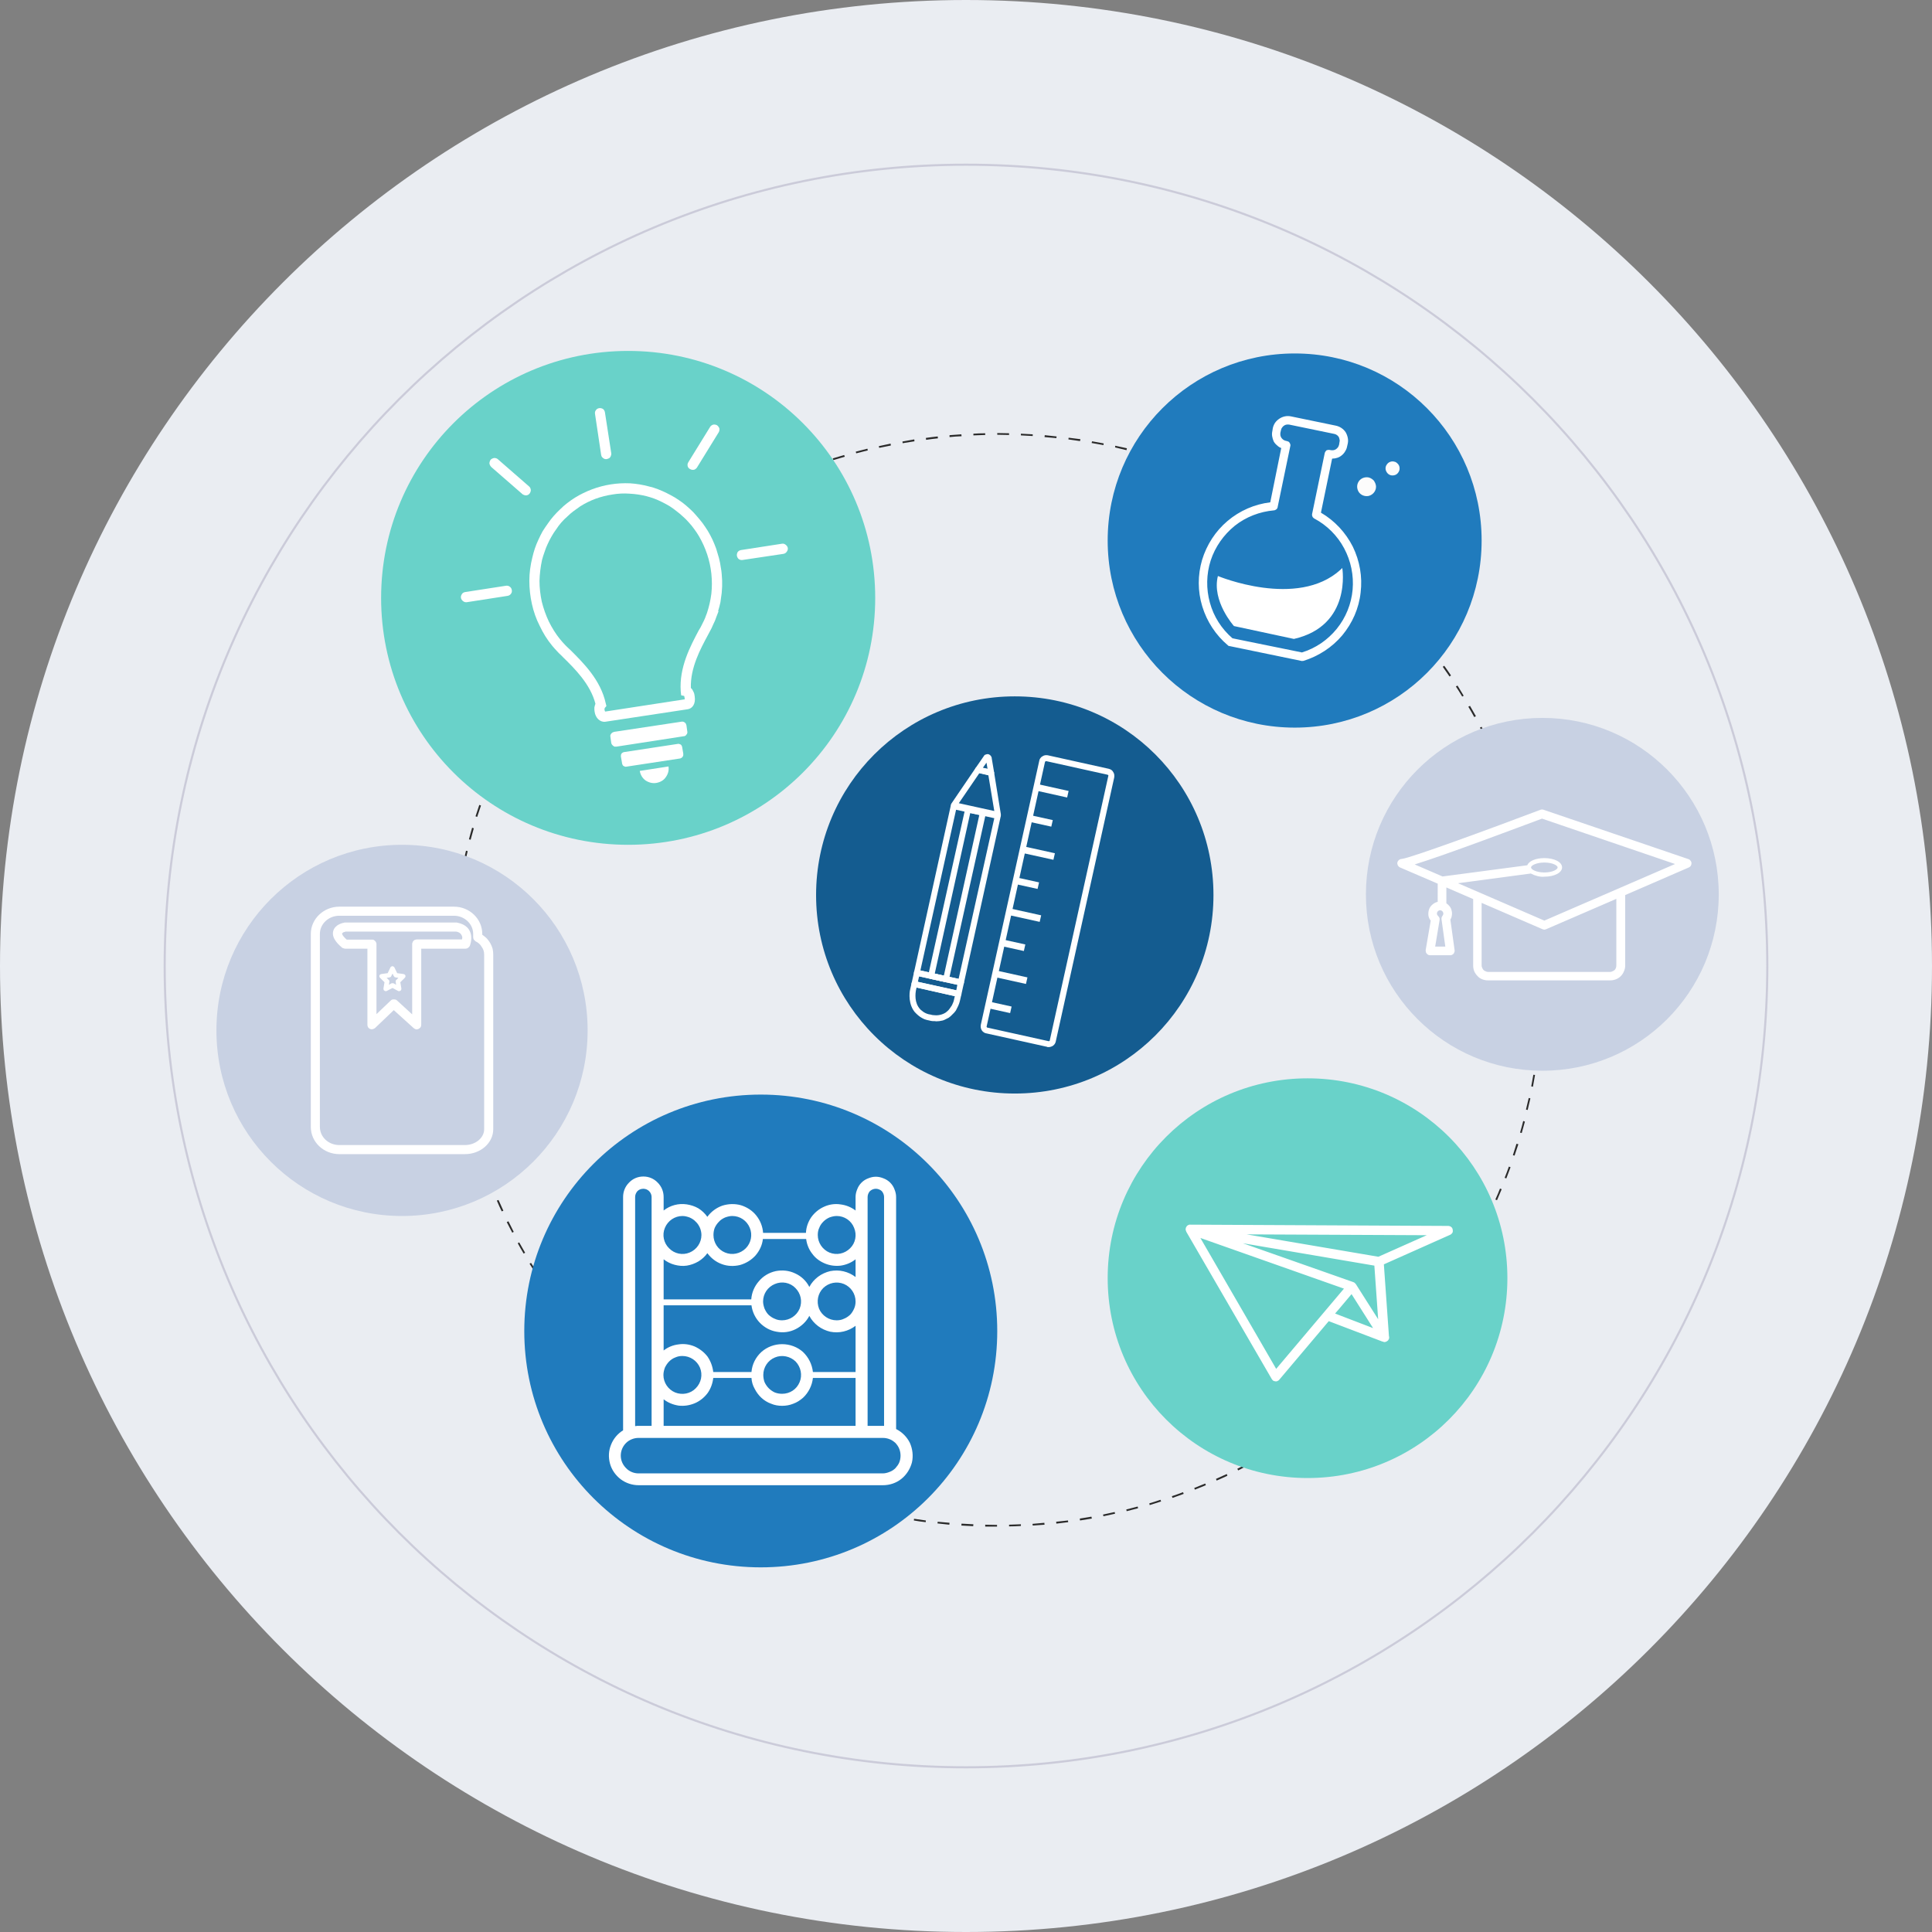 <svg version="1.2" xmlns="http://www.w3.org/2000/svg" width="915" height="915"><rect width="100%" height="100%" fill="#808080" stroke="none"/><style>.s3{fill:#69d2c9}.s4{fill:#207bbd}.s5{fill:#c8d1e3}.s7{fill:#fff}.s8{fill:#fcfcfc}</style><g style="opacity:.9"><path d="M457.5 915C204.5 915 0 710.5 0 457.5S204.5 0 457.5 0 915 204.5 915 457.5 710.5 915 457.5 915z" style="fill:#f5f8fe"/></g><path d="M457.5 837C247.6 837 78 667.4 78 457.5S247.6 78 457.5 78 837 247.6 837 457.5 667.4 837 457.5 837z" style="fill:none;stroke:#cbcbd9"/><path d="M472.2 723h-5.6v-.9q2.7.1 5.5.1h.1zm5.7-.1v-.8l5.6-.2v.8q-2.8.2-5.6.2zm-17-.1q-2.8-.2-5.6-.3l.1-.9q2.8.2 5.6.3zm28.2-.3-.1-.8q2.8-.2 5.6-.5l.1.9-5.6.4zm-39.5-.4-5.6-.6.1-.8q2.8.3 5.6.5zm50.7-.5-.1-.9 5.6-.6.1.8q-2.8.4-5.6.7zm-61.9-.7q-2.8-.3-5.6-.8l.1-.8 5.6.8zm73.1-.8-.1-.9q2.7-.4 5.5-.9l.2.9q-2.8.4-5.6.9zm-84.3-.9q-2.7-.5-5.5-1l.1-.9q2.8.6 5.6 1.1zm95.4-1.1-.2-.8q2.8-.6 5.5-1.2l.2.8q-2.8.6-5.5 1.2zM416.1 717c-1.9-.4-3.7-.9-5.5-1.3l.2-.8q2.7.6 5.5 1.2zm117.5-1.3-.2-.8 5.4-1.4.2.8-5.4 1.4zm-128.5-1.3q-2.7-.8-5.4-1.5l.2-.8q2.7.7 5.4 1.5zm139.4-1.6-.2-.8q2.7-.8 5.3-1.7l.3.8q-2.7.9-5.4 1.7zm-150.2-1.6q-2.7-.8-5.4-1.7l.3-.8q2.6.9 5.3 1.7zm161-1.8-.3-.8q2.7-.9 5.3-1.9l.3.8c-1.7.6-3.5 1.3-5.3 1.9zm-171.7-1.8q-2.7-1-5.3-2l.3-.8q2.6 1 5.3 2zm182.3-2.1-.3-.8q2.6-1 5.2-2.1l.3.8q-2.6 1.1-5.2 2.1zm-192.9-2q-2.6-1.1-5.2-2.3l.4-.7 5.2 2.2zm203.2-2.3-.3-.8q2.5-1.1 5.1-2.3l.3.8q-2.5 1.2-5.1 2.3zm-213.6-2.3q-2.6-1.2-5.1-2.4l.4-.8q2.5 1.3 5.1 2.5zm223.8-2.5-.4-.8q2.5-1.2 5-2.5l.4.7-5 2.6zm-234-2.6-5-2.6.4-.8q2.5 1.4 5 2.7zm243.9-2.7-.4-.7q2.5-1.4 4.9-2.8l.4.8q-2.4 1.4-4.9 2.7zm-253.8-2.8q-2.5-1.4-4.9-2.8l.5-.8q2.4 1.5 4.8 2.9zm263.6-2.8-.4-.8q2.4-1.4 4.7-2.9l.5.7-4.8 3zm-273.2-3.1c-1.6-1-3.2-2-4.8-3.1l.5-.7q2.4 1.6 4.7 3.1zm282.8-3-.5-.7q2.4-1.6 4.6-3.2l.5.7-4.6 3.2zm-292.2-3.3q-2.3-1.6-4.6-3.3l.5-.7q2.3 1.7 4.6 3.3zm301.4-3.2-.5-.7q2.2-1.6 4.5-3.3l.5.6q-2.2 1.8-4.5 3.4zm-310.5-3.5L310 666l.5-.7q2.2 1.8 4.4 3.5zm319.5-3.4-.6-.7q2.2-1.8 4.4-3.5l.5.6q-2.1 1.8-4.3 3.6zm-328.3-3.7q-2.1-1.8-4.3-3.7l.6-.6q2.1 1.8 4.3 3.6zm336.8-3.5-.5-.7q2.1-1.8 4.2-3.7l.5.6q-2 1.9-4.2 3.8zm-345.3-3.9Q295 653 293 651l.6-.6q2 2 4.1 3.9zm353.6-3.8-.6-.6q2.1-1.9 4.1-3.9l.6.6q-2 2-4.1 3.9zm-361.8-4q-2-2-3.9-4.1l.6-.6c1.3 1.4 2.6 2.7 3.9 4.1zm369.8-3.9-.6-.6q1.9-2.1 3.9-4.1l.6.5q-1.9 2.1-3.9 4.2zm-377.6-4.3-3.8-4.2.7-.5q1.8 2 3.7 4.1zm385.3-4-.7-.6q1.9-2.1 3.7-4.3l.7.6q-1.8 2.1-3.7 4.3zm-392.7-4.4-3.6-4.4.7-.5q1.7 2.2 3.5 4.3zm400-4.2-.7-.5q1.8-2.2 3.5-4.5l.7.5q-1.8 2.3-3.5 4.5zm-407-4.6q-1.8-2.2-3.4-4.5l.7-.5q1.6 2.3 3.3 4.5zm414-4.4-.7-.5q1.6-2.3 3.3-4.6l.7.5q-1.7 2.3-3.3 4.6zm-420.6-4.7q-1.7-2.3-3.2-4.6l.7-.5q1.5 2.3 3.2 4.6zm427-4.5-.7-.5q1.6-2.3 3.1-4.7l.7.5q-1.5 2.3-3.1 4.7zm-433.3-4.8-3-4.8.7-.4q1.5 2.4 3 4.7zm439.4-4.7-.7-.4q1.5-2.4 2.9-4.9l.7.4q-1.4 2.5-2.9 4.9zM248 593.7q-1.5-2.5-2.8-4.9l.7-.4q1.4 2.4 2.8 4.9zm450.9-4.9-.7-.4q1.4-2.5 2.7-5l.7.4q-1.3 2.5-2.7 5zm-456.3-5-2.6-5 .8-.4q1.2 2.5 2.5 5zm461.6-5-.7-.4q1.2-2.5 2.4-5.1l.8.4q-1.2 2.5-2.5 5.1zm-466.6-5.1q-1.2-2.5-2.3-5.1l.8-.3q1.1 2.5 2.3 5.1zm471.4-5.3-.8-.3q1.2-2.6 2.2-5.2l.8.3-2.2 5.2zm-475.9-5q-1.1-2.6-2.1-5.2l.7-.4q1.1 2.6 2.1 5.2zm480.3-5.3-.8-.3q1.1-2.7 2-5.3l.8.3q-1 2.6-2 5.3zM229 552.9q-.9-2.6-1.8-5.3l.8-.3 1.8 5.4zm488.3-5.6-.8-.2q.9-2.7 1.7-5.4l.9.2q-.9 2.8-1.8 5.4zm-491.9-5.1q-.9-2.7-1.6-5.4l.8-.3 1.6 5.4zm495.3-5.6-.8-.2q.8-2.7 1.5-5.5l.8.3q-.7 2.7-1.5 5.4zm-498.5-5.2q-.7-2.8-1.4-5.5l.9-.2q.6 2.7 1.4 5.5zm501.3-5.7-.8-.2q.7-2.8 1.3-5.5l.8.2q-.6 2.7-1.3 5.5zm-504-5.3q-.6-2.8-1.2-5.5l.9-.2q.5 2.8 1.1 5.5zm506.5-5.7-.8-.2q.5-2.8 1-5.5l.8.1-1 5.6zm-508.7-5.4q-.5-2.8-.9-5.5l.8-.2 1 5.6zm510.6-5.8-.9-.1q.5-2.8.8-5.6l.9.1c-.3 1.8-.5 3.7-.8 5.6zm-512.4-5.4-.6-5.6.8-.1q.3 2.8.7 5.6zm513.8-5.8-.9-.1.6-5.6.8.1q-.2 2.8-.5 5.6zm-515-5.4q-.3-2.8-.5-5.6l.9-.1.4 5.6zm516-5.8-.9-.1q.2-2.8.3-5.6h.9q-.1 2.8-.3 5.7zm-516.7-5.4q-.2-2.9-.2-5.7h.8l.2 5.6zm517.2-5.8-.8-.1v-6.1h.9v.5q0 2.8-.1 5.7zm-516.6-5.4h-.8v-5.7h.9q-.1 2.7-.1 5.4zm515.8-6.3-.2-5.6.8-.1q.1 2.9.2 5.7zm-515.5-4.9-.9-.1q.2-2.8.3-5.6h.9q-.2 2.8-.3 5.7zm515-6.4-.4-5.6.8-.1q.3 2.8.5 5.7zM215.1 442l-.8-.1q.2-2.8.5-5.6l.9.1-.6 5.6zm513.4-6.3q-.3-2.8-.7-5.6l.8-.1q.4 2.8.7 5.6zm-512.1-4.9-.9-.1.8-5.6.9.1-.8 5.6zm510.6-6.3q-.4-2.8-.9-5.5l.9-.2q.4 2.8.9 5.6zm-509-4.9-.8-.1 1-5.6.8.2q-.5 2.8-1 5.5zm507-6.2q-.5-2.7-1.1-5.5l.8-.2q.6 2.8 1.1 5.5zm-504.8-4.8-.8-.2q.6-2.7 1.3-5.5l.8.2q-.7 2.8-1.3 5.5zm502.4-6.1q-.7-2.8-1.4-5.5l.8-.2c.5 1.8 1 3.6 1.4 5.5zm-499.7-4.8-.8-.2q.7-2.8 1.5-5.5l.8.3q-.8 2.7-1.5 5.4zm496.8-6.1-1.6-5.4.8-.2q.8 2.6 1.6 5.4zM226 386.9l-.8-.3 1.8-5.4.8.3-1.8 5.4zm490.3-6.1q-.9-2.6-1.9-5.3l.8-.3q1 2.7 1.9 5.4zm-486.6-4.7-.8-.3q.9-2.6 2-5.3l.8.3q-1.1 2.6-2 5.3zm482.8-5.9q-1.1-2.6-2.1-5.2l.7-.3q1.1 2.6 2.1 5.2zm-478.7-4.6-.7-.4q1-2.6 2.2-5.2l.8.4q-1.2 2.6-2.3 5.2zm474.4-5.8q-1.1-2.5-2.3-5.1l.8-.3q1.2 2.5 2.3 5.1zm-469.8-4.6-.8-.4 2.4-5.1.8.4q-1.2 2.5-2.4 5.1zm465-5.6q-1.2-2.5-2.5-5l.8-.4q1.3 2.5 2.5 5.1zM243.3 345l-.7-.4 2.6-5 .8.4q-1.4 2.5-2.7 5zm454.9-5.4q-1.3-2.4-2.8-4.9l.8-.4q1.4 2.5 2.8 4.9zm-449.5-4.5-.8-.4q1.5-2.5 2.9-4.9l.8.5q-1.5 2.4-2.9 4.8zm443.8-5.2q-1.4-2.4-3-4.8l.8-.4q1.5 2.4 2.9 4.8zm-437.9-4.5-.8-.4q1.6-2.4 3.1-4.8l.7.5q-1.5 2.4-3 4.7zm431.9-5-3.2-4.6.7-.5c1.1 1.5 2.2 3.1 3.2 4.6zm-425.7-4.3-.7-.5q1.6-2.3 3.3-4.6l.7.5q-1.7 2.3-3.3 4.6zm419.2-4.9q-1.6-2.2-3.3-4.5l.6-.5q1.8 2.3 3.4 4.5zM267.5 307l-.7-.5q1.7-2.2 3.5-4.5l.6.6-3.4 4.4zm405.7-4.7q-1.8-2.2-3.6-4.3l.6-.6q1.9 2.2 3.6 4.4zm-398.6-4.1-.7-.6q1.9-2.1 3.7-4.2l.6.5q-1.8 2.1-3.6 4.3zm391.4-4.5-3.8-4.2.7-.6q1.8 2.1 3.7 4.2zm-384-3.9-.6-.6q1.9-2.1 3.9-4.1l.6.6q-2 2-3.9 4.1zm376.4-4.4q-1.9-2-3.9-4l.6-.6q2 2 3.9 4.1zm-368.6-3.8-.6-.6q2-2 4.1-4l.5.6-4 4zm360.7-4.2q-2.1-1.9-4.1-3.8l.5-.7q2.1 2 4.1 3.9zM298 273.8l-.5-.7q2-1.9 4.2-3.7l.5.6-4.2 3.8zm344.3-4q-2.2-1.8-4.3-3.7l.5-.6q2.2 1.8 4.3 3.7zm-335.8-3.5-.5-.6q2.1-1.8 4.4-3.6l.5.6-4.4 3.6zm327.2-3.8-4.4-3.4.5-.7q2.2 1.7 4.4 3.5zm-318.4-3.3-.5-.7q2.3-1.7 4.5-3.4l.5.7q-2.2 1.7-4.5 3.4zm309.5-3.6q-2.3-1.6-4.6-3.3l.5-.7q2.3 1.7 4.6 3.3zm-300.4-3-.5-.7q2.3-1.7 4.6-3.2l.5.7q-2.3 1.5-4.6 3.2zm291.2-3.4q-2.4-1.6-4.8-3.1l.5-.7q2.4 1.5 4.7 3.1zm-281.8-2.9-.5-.7 4.8-3 .4.7q-2.3 1.5-4.7 3zm272.3-3.2q-2.4-1.4-4.8-2.9l.4-.7q2.5 1.4 4.9 2.9zm-262.8-2.7-.4-.7q2.4-1.4 4.9-2.8l.4.8c-1.6.9-3.3 1.8-4.9 2.7zm253-2.9q-2.5-1.4-5-2.7l.4-.8q2.5 1.3 5 2.7zm-243.1-2.4-.4-.8q2.5-1.3 5-2.5l.4.7q-2.6 1.3-5 2.6zm233.1-2.8q-2.5-1.2-5.1-2.4l.4-.8 5.1 2.4zm-223.1-2.2-.4-.7q2.6-1.2 5.1-2.4l.4.8q-2.6 1.1-5.1 2.3zm212.9-2.5q-2.6-1.2-5.2-2.2l.3-.8 5.2 2.2zm-202.6-2-.3-.8q2.5-1 5.2-2.1l.3.8q-2.6 1-5.2 2.1zm192.2-2.3q-2.6-1-5.3-2l.3-.8q2.7 1 5.3 2zm-181.8-1.8-.2-.8q2.6-.9 5.3-1.8l.2.8q-2.6.9-5.3 1.8zm171.2-2.1q-2.7-.9-5.4-1.7l.2-.8q2.7.8 5.4 1.7zm-160.4-1.5-.3-.8 5.4-1.6.3.8q-2.8.8-5.4 1.6zm149.7-1.8q-2.7-.8-5.4-1.5l.2-.8q2.7.7 5.4 1.5zm-138.9-1.4-.2-.8q2.7-.7 5.5-1.4l.2.8q-2.8.7-5.5 1.4zm128-1.5q-2.7-.7-5.4-1.3l.1-.8q2.8.6 5.5 1.2zm-117.1-1.1-.2-.8 5.6-1.2.1.9q-2.7.5-5.5 1.1zm106.2-1.3-5.6-1 .2-.8q2.8.5 5.5 1zm-95.1-.9-.1-.8 5.6-1 .1.9q-2.8.4-5.6.9zm84-1q-2.8-.4-5.5-.8l.1-.8q2.8.3 5.6.7zm-72.9-.6-.1-.9q2.7-.4 5.6-.7l.1.9q-2.9.3-5.6.7zm61.7-.8q-2.8-.3-5.6-.5l.1-.9 5.6.6zm-50.6-.5v-.9l5.6-.4.1.9q-2.9.1-5.7.4zm39.4-.5q-2.8-.2-5.6-.3v-.8q2.8.1 5.6.3zm-28.1-.3v-.8q2.8-.2 5.6-.2v.8l-5.6.2zm16.9-.2q-2.6-.1-5.3-.1h-.3v-.8h.3q2.7 0 5.3.1z" style="fill:#2b2b2b"/><path class="s3" d="M297.5 400.1c-64.7 0-117-52.3-117-116.9 0-64.7 52.3-117 117-117s117 52.3 117 117c0 64.6-52.3 116.9-117 116.9zM619.3 700c-52.4 0-94.7-42.3-94.7-94.7 0-52.3 42.3-94.6 94.7-94.6 52.3 0 94.6 42.3 94.6 94.6 0 52.4-42.3 94.7-94.6 94.7z"/><path class="s4" d="M360.3 742.3c-61.9 0-112-50-112-111.9 0-61.9 50.1-112 112-112s112 50.1 112 112-50.1 111.9-112 111.9zM613.2 344.6c-49 0-88.6-39.6-88.6-88.6 0-49 39.6-88.6 88.6-88.6 49 0 88.5 39.6 88.5 88.6 0 49-39.5 88.6-88.5 88.6z"/><path class="s5" d="M190.4 575.9c-48.6 0-87.9-39.3-87.9-87.9 0-48.6 39.3-87.9 87.9-87.9 48.6 0 87.9 39.3 87.9 87.9 0 48.6-39.3 87.9-87.9 87.9zM730.5 507.1c-46.2 0-83.6-37.3-83.6-83.5s37.4-83.6 83.6-83.6c46.2 0 83.5 37.4 83.5 83.6 0 46.2-37.3 83.5-83.5 83.5z"/><path d="M480.6 517.9c-52 0-94.1-42-94.1-94 0-52.1 42.1-94.1 94.1-94.1 52.1 0 94.1 42 94.1 94.1 0 52-42 94-94.1 94z" style="fill:#145c90"/><path class="s7" d="M325.5 346.4q.1.4 0 .8t-.4.7q-.2.4-.6.6-.4.2-.8.2l-31.7 4.9h-.9q-.4-.1-.7-.4-.3-.2-.6-.6-.2-.3-.3-.7l-.4-2.9q-.1-.5 0-.9.2-.4.4-.7.3-.3.6-.5.4-.2.8-.3l31.8-4.8q.4-.1.8 0t.7.3q.4.3.6.6.2.4.3.8zM323.6 356.9v.8q-.1.4-.3.7-.2.3-.5.5t-.6.3l-25.6 3.9q-.4.1-.8-.1-.3-.1-.6-.3-.3-.3-.4-.6-.2-.4-.2-.7l-.5-2.9q-.1-.4 0-.8 0-.4.2-.7.2-.3.5-.5t.7-.3l25.6-3.9q.4-.1.7.1.4.1.7.3.3.3.4.6.2.4.2.7zM316.6 363c.3 1.8-.2 3.6-1.3 5.1-1 1.5-2.7 2.4-4.5 2.7-1.8.3-3.6-.2-5.1-1.2-1.5-1.1-2.4-2.7-2.7-4.5"/><path fill-rule="evenodd" class="s7" d="m325.7 335.9-38.9 5.9c-2.5.4-4.8-1.7-5.2-4.8q-.1-.5-.1-.9v-1q.1-.4.2-.9.1-.4.3-.9c-2.4-9.3-9.8-16.6-15.2-21.9l-1.4-1.4q-.7-.6-1.4-1.4-.6-.7-1.3-1.4l-1.2-1.4c-2.4-2.9-4.3-6-5.9-9.4-1.7-3.3-2.9-6.8-3.7-10.4-.8-3.6-1.2-7.3-1.2-11 0-3.6.5-7.3 1.4-10.9q.5-2.2 1.2-4.3.7-2.1 1.7-4.2.9-2 2-4 1.2-1.9 2.5-3.7 1.2-1.8 2.7-3.5 1.5-1.7 3.1-3.2 1.6-1.6 3.3-2.9 1.8-1.4 3.7-2.6 3.9-2.4 8.2-4 4.3-1.6 8.8-2.3 4.5-.7 9.1-.5 4.6.3 9 1.5 2.2.5 4.2 1.3 2.1.8 4.1 1.8 2 1 3.9 2.1 1.9 1.2 3.7 2.5 1.8 1.4 3.4 2.9 1.7 1.5 3.1 3.2 1.5 1.7 2.9 3.5 1.3 1.8 2.5 3.7 1.2 2 2.2 4.1 1 2.2 1.8 4.4.7 2.2 1.3 4.4.6 2.3.9 4.6.3 1.5.4 3l.2 3v2.9l-.2 3q-.1 1.1-.3 2.2-.1 1.1-.3 2.2-.2 1-.5 2.1t-.6 2.1l.2.1-1 2.6q-.3.9-.7 1.9-.4.9-.8 1.7l-.8 1.8q-.4.8-.9 1.7-.4.8-.9 1.7c-3.5 6.5-8.3 15.4-8 24.9q.4.4.7.8.3.5.5 1 .3.5.4 1 .1.6.2 1.1c.6 3.8-1.2 5.9-3.3 6.2zm-39.1 1.1 37.7-5.8v-.4l-.1-.1v-.5q0-.1-.1-.2v-.2q-.1-.1-.1-.2l-1.4-.3-.2-1.9c-.8-11.4 4.6-21.4 8.5-28.8q.5-.8.9-1.5l.8-1.6.8-1.6q.3-.8.7-1.6v-.1q.3-.9.7-1.8 1.5-4.5 2.1-9.2.5-4.7 0-9.5-.5-4.7-2-9.2-1.5-4.5-3.9-8.6-1-1.7-2.2-3.3-1.2-1.7-2.6-3.2-1.3-1.5-2.8-2.8-1.5-1.4-3.1-2.6-1.5-1.2-3.2-2.3-1.7-1-3.5-1.9-1.8-.9-3.6-1.6-1.9-.7-3.8-1.2-4-1-8.1-1.2-4-.3-8.1.4-4 .6-7.9 2-3.8 1.4-7.3 3.6-1.6 1.1-3.2 2.3-1.6 1.2-3 2.6-1.5 1.3-2.8 2.8-1.3 1.5-2.4 3.2-1.2 1.6-2.2 3.4-1 1.7-1.8 3.5-.9 1.9-1.5 3.8-.7 1.9-1.2 3.8c-.7 3.3-1.1 6.6-1.2 9.9 0 3.3.4 6.6 1.1 9.9.8 3.2 1.9 6.3 3.3 9.3 1.5 3 3.2 5.8 5.3 8.4l.1.1q.6.7 1.1 1.3.6.7 1.2 1.3l1.3 1.3q.6.6 1.3 1.2c6 6 14.3 14.1 16.7 25.3l.3 1.2-.8.9v.2q-.1.1-.1.3v.4q.1.1.1.2v.2q.1.1.1.2t.1.2z"/><path class="s7" d="M287.5 217.4q-.5.1-1 0-.4-.1-.8-.4-.4-.3-.7-.7-.2-.4-.3-.9l-2.9-19.4c-.1-.6 0-1.2.4-1.7.4-.6.9-.9 1.6-1 .6-.1 1.3.1 1.8.4.5.4.8 1 .9 1.6l3 19.4q.1.4-.1.9-.1.5-.4.9-.2.4-.7.6-.4.2-.8.3zM371.1 262.3l-19.4 2.9c-.6.1-1.2 0-1.8-.4-.5-.4-.8-1-.9-1.6-.1-.6.1-1.3.4-1.8.4-.5 1-.8 1.6-.9l19.4-3c.6-.1 1.2.1 1.7.5s.9.9 1 1.5c.1.7-.1 1.3-.5 1.8-.3.5-.9.9-1.5 1zM240.4 282.2l-19.3 3c-.7.1-1.3-.1-1.8-.5s-.9-.9-1-1.6c-.1-.6.1-1.2.5-1.8.3-.5.9-.8 1.5-.9l19.4-3c.6-.1 1.3.1 1.8.5s.8.9.9 1.6c.1.6 0 1.2-.4 1.7-.4.6-1 .9-1.6 1zM328.4 222.5q-.7.1-1.3-.2-.7-.3-1.1-.8-.4-.6-.4-1.3 0-.7.4-1.3l10.3-16.7c.3-.5.8-.9 1.5-1.1.6-.1 1.2 0 1.8.3.5.4.9.9 1.1 1.5.1.6 0 1.3-.3 1.8l-10.3 16.7q-.1.2-.3.4-.2.2-.4.3-.2.2-.5.3-.2.1-.5.1zM249.4 234.6h-.5q-.3 0-.5-.1-.3-.1-.5-.2-.3-.1-.5-.3l-14.7-12.8c-.5-.5-.8-1.1-.9-1.7 0-.6.2-1.3.6-1.8.4-.4 1-.7 1.7-.8.6 0 1.3.2 1.7.6l14.8 12.9q.5.4.7 1.1.2.7 0 1.3-.2.7-.7 1.2-.5.5-1.2.6z"/><path fill-rule="evenodd" class="s7" d="M616.7 313.1h-.1l-.1-.1h-.2l-33.9-7h-.2q-.1-.1-.3-.1-.1-.1-.2-.1l-.2-.2c-5.7-4.8-9.9-11.2-12.1-18.4-2.2-7.2-2.2-14.8-.1-22 2.2-7.2 6.3-13.6 12.1-18.5 5.7-4.8 12.7-7.9 20.2-8.8l5.2-25.7q-1.1-.4-2-1.3-1-.8-1.6-1.9-.5-1.2-.7-2.4-.2-1.2.1-2.5l.2-1.3q.3-1.4 1.1-2.6.8-1.1 2-1.9 1.2-.8 2.6-1.1 1.4-.3 2.9 0l21.3 4.4q1.4.3 2.6 1.1 1.2.8 2 2 .7 1.2 1 2.6.3 1.4 0 2.8l-.3 1.3q-.2 1.2-.9 2.3-.6 1.1-1.6 1.9-.9.8-2.1 1.2-1.2.4-2.4.4h-.1l-5.3 25.6c6.5 3.8 11.7 9.4 15.1 16.1 3.3 6.8 4.6 14.3 3.7 21.7-.8 7.5-3.9 14.5-8.7 20.3-4.8 5.7-11.3 9.9-18.4 12.1h-.5q0 .1-.1.1zm-33-10.8 32.9 6.7c6.5-2 12.2-5.9 16.5-11.2 4.3-5.3 6.9-11.8 7.5-18.5.6-6.8-.8-13.6-4-19.6-3.2-6-8.1-10.9-14.1-14.1q-.3-.1-.5-.4-.3-.2-.4-.5l-.2-.6v-.6l6-28.9q.1-.4.3-.7.2-.3.5-.6.4-.2.8-.2.3-.1.7 0l.6.1q.6.1 1.3 0 .6-.1 1.2-.5.5-.4.9-.9.3-.5.5-1.2l.2-1.3q.2-.6 0-1.2-.1-.7-.4-1.2-.4-.6-.9-.9-.6-.4-1.2-.5l-21.3-4.4q-.7-.1-1.3 0-.7.1-1.2.5-.5.3-.9.9-.4.5-.5 1.1l-.3 1.3q-.1.7 0 1.3.1.6.5 1.2.4.5.9.9.5.3 1.2.5l.5.1q.4.1.8.3.3.2.5.6.2.3.3.7.1.4 0 .7l-6 28.9q0 .3-.2.6-.1.3-.4.5-.2.2-.5.3-.3.2-.6.2c-6.8.6-13.3 3.1-18.6 7.3-5.3 4.3-9.3 10-11.4 16.4-2.1 6.5-2.2 13.5-.4 20 1.8 6.6 5.5 12.4 10.7 16.9z"/><path class="s8" d="M651.6 231.4c-.4 1.8-1.8 3.1-3.5 3.5-1.8.3-3.6-.4-4.6-1.9-1-1.6-1-3.5 0-5s2.8-2.2 4.6-1.9q.9.2 1.6.7.8.5 1.2 1.2.5.8.7 1.7.2.8 0 1.7zM662.8 222.5c-.3 1.3-1.3 2.4-2.6 2.6-1.4.3-2.7-.3-3.4-1.4-.8-1.2-.8-2.6 0-3.7.7-1.1 2.1-1.7 3.4-1.4q.7.1 1.2.5t.9.9q.4.6.5 1.2.1.7 0 1.3z"/><path class="s7" d="M576.8 272.8s37.6 15.7 58.1-3l.8-.8s4.7 27.3-22.9 33.6l-28.4-6.1s-10.6-11.8-7.6-23.7z"/><path fill-rule="evenodd" class="s7" d="M496.7 495.9H496.1q-.1 0-.1-.1l-28.9-6.4q-.7-.1-1.2-.5-.6-.4-.9-.9-.4-.6-.5-1.3-.1-.6 0-1.3l27.7-125.1q.1-.7.5-1.2.4-.6 1-.9.6-.4 1.2-.5.7-.1 1.3 0l28.9 6.4q.7.2 1.2.5.6.4.9 1 .4.6.5 1.2.1.7 0 1.4L500 493.3q-.1.5-.4 1-.3.5-.8.9-.4.3-1 .5-.5.2-1.1.2zm-1.2-135.4h-.2q-.1 0-.2.1 0 .1-.1.1 0 .1-.1.2L467.3 486l-.1.1q0 .1.1.1v.2l.1.1q0 .1.1.1l.1.1h.1l28.9 6.4H496.9q0-.1.1-.1l.1-.1.1-.1v-.2l27.7-125.1q.1-.1 0-.2v-.2q-.1-.1-.2-.1-.1-.1-.2-.1l-28.9-6.4h-.1z"/><path class="s7" d="m490.1 374.3.6-3.1 15.4 3.4-.7 3.1zM487 389.1l.7-3.1 10.9 2.4-.7 3.1zM483.5 403.8l.7-3.1 15.4 3.4-.7 3.1zM480.5 418.6l.7-3.1 10.9 2.4-.7 3.1zM477 433.2l.7-3.1 15.4 3.4-.7 3.1zM474 448l.7-3.1 10.9 2.4-.7 3.1zM470.5 462.6l.7-3.1 15.4 3.4-.7 3.1zM467.5 477.4l.7-3.1 10.9 2.4-.7 3.1z"/><path fill-rule="evenodd" class="s7" d="M472.6 387.3H472.3l-20.8-4.6q-.1 0-.3-.1-.2-.1-.3-.3l-.2-.2-.2-.4v-.1q-.1-.1-.1-.3v-.3q.1-.1.1-.3.1-.1.2-.3l11.3-16.6.3-.3q.1-.1.3-.2.2-.1.4-.1t.4.1l6.3 1.3.4.2q.1.1.3.2l.2.4.2.4 3.2 19.8v.6q-.1.2-.1.3-.1.1-.2.3h-.1l-.2.2q-.1.1-.3.2-.1 0-.2.1h-.3zm-18.5-6.9 16.8 3.7-2.8-16.9-4.3-1z"/><path fill-rule="evenodd" class="s7" d="M469.4 367.4h-.1v-.1h-.2l-6.2-1.4q-.4 0-.6-.3-.3-.2-.4-.5-.1-.3-.1-.7 0-.3.2-.6l3.8-5.5c.2-.4.5-.8.9-.9.5-.2.9-.3 1.4-.2.4.1.8.4 1.1.7.3.4.5.8.5 1.3l1.1 6.5q.1.3 0 .6t-.3.6q-.2.2-.5.3-.3.2-.6.2zm-3.9-3.8 2.2.5-.5-2.9zM455.1 466.7H454.8l-20.9-4.6q-.2-.1-.5-.3-.2-.1-.4-.4-.1-.2-.2-.5 0-.2.1-.5l17.4-78.9q.1-.2.2-.5l.4-.4q.3-.1.5-.2.3 0 .6.1l20.9 4.6q.2 0 .5.2l.4.4q.1.2.2.5 0 .3-.1.6l-17.4 78.8q-.1.2-.2.5-.1.2-.3.3-.2.2-.4.2-.2.1-.5.1zm-19.2-7.1 18.1 4 16.9-76.1-18.1-4zM443.4 483.7q-.4 0-.8-.1h-.9q-.4-.1-.8-.1l-.8-.2q-1.2-.2-2.3-.6-1.1-.5-2-1.1-1-.7-1.8-1.5-.9-.8-1.5-1.8c-2.7-4.4-1.5-9.7-1.4-9.9l.6-2.6q0-.3.2-.6.2-.2.4-.3.2-.2.5-.2.3-.1.6 0l20.8 4.6q.3.1.5.2.3.2.4.4.2.3.2.5.1.3 0 .6l-.7 3.1q-.3 1.2-.8 2.3-.5 1.1-1.1 2.2-.7 1-1.6 1.8-.8.9-1.8 1.6-.7.4-1.4.7-.7.4-1.4.6-.8.2-1.6.3-.7.1-1.5.1zm-9.3-16-.3 1.3c0 .1-1 4.5 1.1 7.8q.5.8 1.1 1.4.7.6 1.4 1.1.8.5 1.6.8.8.3 1.7.4.9.3 1.8.3.9.1 1.8 0t1.8-.4q.9-.3 1.7-.8.7-.5 1.4-1.2.6-.7 1.1-1.5.6-.7.9-1.6.4-.8.6-1.7v-.1l.4-1.7z"/><path fill-rule="evenodd" class="s7" d="M448.1 465.2h-.1l-.1-.1h-.1l-7.1-1.5q-.3-.1-.5-.3-.2-.1-.4-.4-.1-.2-.2-.5v-.5l17.5-78.8q0-.3.2-.5l.4-.4q.2-.1.5-.2h.6l7 1.6q.3.1.5.2l.4.4q.1.2.2.5v.6L449.4 464q0 .3-.1.5l-.3.3q-.2.2-.5.3-.2.1-.4.1zm-5.4-4.1 4.3 1 16.8-76.1-4.3-.9z"/><path fill-rule="evenodd" class="s7" d="M453.9 472.1H453.6l-20.9-4.7q-.2 0-.5-.2-.2-.1-.3-.4-.2-.2-.2-.5-.1-.3 0-.5l1.2-5.4q0-.3.2-.5.1-.3.4-.4.2-.2.5-.2.3-.1.5 0l20.9 4.6q.3.1.5.2.3.2.4.4.2.3.2.6.1.2 0 .5l-1.2 5.4q0 .2-.2.4-.1.2-.3.4l-.4.2q-.2.1-.5.1zm-19.2-7.1 18.2 4 .5-2.6-18.1-4zM680.9 418.5l-17.9-7.7c-.4-.2-.8-.6-1-1-.2-.4-.3-.9-.2-1.3.1-.5.4-.9.7-1.2.4-.3.9-.5 1.3-.5 3.6-.2 42.3-14.4 65.8-23.3q.2-.1.3-.1h.8q.1 0 .3.1l68.7 23.4q.6.2 1 .8.4.5.4 1.1 0 .6-.3 1.2-.3.5-.9.8l-30.2 13.1v33.4q0 1.4-.6 2.7-.5 1.3-1.5 2.3-1 1-2.3 1.5-1.3.5-2.7.5h-57.9q-1.4 0-2.7-.5-1.3-.5-2.2-1.5-1-1-1.6-2.3-.5-1.3-.5-2.7v-31.5l-12.7-5.5v7.5q.9.6 1.6 1.5.7.9.9 2 .3 1.1.1 2.2-.1 1.1-.7 2l2 14.5q.1.5-.1.9-.1.4-.4.8-.3.3-.7.5-.4.2-.8.2h-9.7q-.4 0-.8-.2t-.7-.6q-.3-.3-.4-.7-.1-.5-.1-.9l2.4-14c-.6-.7-1-1.6-1.1-2.5-.1-1 0-1.9.3-2.8.3-.9.9-1.7 1.6-2.3.7-.6 1.6-1.1 2.5-1.3zm3.6 29.8-1.8-13v-.5q0-.2.1-.4l.2-.4q.1-.2.2-.3c.4-.5.5-1.2.2-1.7-.3-.6-.8-.9-1.5-.9-.6.1-1.1.5-1.3 1.1-.2.6 0 1.2.5 1.6q.2.2.3.4.2.2.3.5.1.2.1.5v.5l-2.1 12.6zm81-22.6-33.3 14.4q-.2.1-.4.1-.2.1-.4.1t-.4-.1-.4-.1l-28.9-12.5v29.7q0 .6.3 1.1.2.6.6 1 .4.4 1 .6.5.3 1.1.3h57.9q.6 0 1.1-.3.5-.2 1-.6.4-.4.6-1 .2-.5.2-1.1zm-82.3-10.6 40.1-5.3c.8-2 4-3.4 8.1-3.4 4.8 0 8.4 1.9 8.4 4.4 0 2.5-3.6 4.4-8.4 4.4q-.8.1-1.6 0-.9-.1-1.7-.3-.8-.2-1.6-.5-.7-.3-1.5-.7l-34.5 4.6 40.9 17.7 61.9-26.8-63-21.5c-9.7 3.6-45.4 17.1-60.3 21.7zm48.2-1.9c3.9 0 6.3-1.4 6.3-2.4 0-.9-2.4-2.3-6.3-2.3-3.8 0-6.3 1.4-6.3 2.3 0 1 2.5 2.4 6.3 2.4zM563.7 580l122.2.6c.5 0 1 .2 1.4.5.4.3.6.7.7 1.2.1.5.1 1-.1 1.5-.3.4-.6.8-1.1 1l-31.4 14 2.4 33.9q.1.3.1.5v.6q-.1.2-.2.5-.1.2-.3.5-.2.2-.5.4t-.6.3q-.3.1-.7.1-.3 0-.6-.2h-.2l-25.5-9.7-23.4 27.7-.4.4q-.1.1-.4.2l-.4.2h-.7q-.2 0-.5-.1-.2-.1-.5-.2l-.4-.4q-.2-.2-.3-.4l-40.5-69.8v-.2q-.1 0-.1-.1v-.1l-.1-.1v-.4q-.1 0-.1-.1V582q0-.1.1-.1v-.4q.1 0 .1-.1v-.1q0-.1.1-.1v-.1l.1-.1v-.1h.1v-.1l.1-.1.1-.1.1-.1.1-.1q.1 0 .1-.1h.1l.1-.1h.1l.1-.1h.2l.1-.1h.5zm86.6 49-10.2-16.1-5.9 7-1.9 2.2zm-59.9-44.4 62.4 10.6 22.9-10.2zm-1.8 4.2 52.3 18.4q.1.1.2.1h.1v.1h.2q0 .1.1.1l.1.1.2.2.1.1.2.2 10.6 16.7-1.8-25.4zm-20.1-2.5 35.9 62 32.1-38zM418.5 558.1c1.1.4 2.2 1.1 3.1 2 .9.9 1.6 2 2 3.1.5 1.2.8 2.4.8 3.7v109.9c2.8 1.4 5.1 3.7 6.5 6.5 1.3 2.9 1.7 6.2 1 9.3-.8 3-2.5 5.8-5 7.8s-5.6 3-8.7 3H302.5c-3.1 0-6.1-1-8.5-2.8-2.5-1.9-4.3-4.5-5.1-7.4-.8-3-.7-6.1.5-9 1.1-2.8 3.1-5.2 5.7-6.8V566.9c0-2.6 1-5 2.8-6.8 1.8-1.9 4.2-2.9 6.8-2.9 2.6 0 5 1 6.8 2.9 1.8 1.8 2.8 4.2 2.8 6.8v6.4c1.5-1.2 3.3-2.1 5.2-2.6 1.9-.5 3.8-.6 5.8-.3 1.9.3 3.8.9 5.5 1.9 1.6 1 3.1 2.4 4.2 4 1.8-2.5 4.3-4.3 7.1-5.3 2.9-.9 5.9-1 8.8-.2 2.9.9 5.5 2.6 7.3 4.9 1.9 2.4 3 5.2 3.2 8.2h20.3c.1-2.6 1-5.2 2.5-7.4 1.5-2.1 3.6-3.9 6.1-5 2.4-1.1 5.1-1.5 7.7-1.1 2.6.3 5.1 1.3 7.2 2.9v-6.4c0-1.3.3-2.5.8-3.7.4-1.1 1.1-2.2 2-3.1.9-.9 2-1.6 3.1-2 1.2-.5 2.4-.8 3.7-.8 1.3 0 2.5.3 3.7.8zm-7.6 117.2h7.8V566.9c0-1-.4-2-1.1-2.8-.8-.7-1.8-1.1-2.8-1.1-1 0-2 .4-2.8 1.1-.7.8-1.1 1.8-1.1 2.8zm-18.1-98.7c-1.1.5-2 1.1-2.9 2-.8.8-1.5 1.8-1.9 2.9-.5 1-.7 2.2-.7 3.4 0 3.6 2.2 6.9 5.5 8.3 3.4 1.4 7.2.6 9.8-2 2.6-2.5 3.3-6.4 1.9-9.7-1.3-3.4-4.6-5.6-8.2-5.6-1.2 0-2.4.3-3.5.7zm-49.4 0c-1.1.5-2.1 1.1-2.9 2-.8.8-1.5 1.8-2 2.9-.4 1-.6 2.2-.6 3.4 0 3.6 2.1 6.9 5.5 8.3 3.3 1.4 7.2.6 9.8-2 2.5-2.5 3.3-6.4 1.9-9.7-1.4-3.4-4.6-5.6-8.3-5.6-1.1 0-2.3.3-3.4.7zm-12.6 20.8c-1.7 1-3.6 1.7-5.5 2-2 .3-3.9.1-5.8-.4s-3.7-1.4-5.2-2.6v19h41.5c.2-3.2 1.5-6.2 3.6-8.6 2-2.4 4.8-4.1 8-4.8 3.1-.6 6.3-.3 9.2 1.1 2.9 1.3 5.3 3.6 6.7 6.4 1-1.9 2.4-3.5 4.1-4.8 1.7-1.3 3.7-2.2 5.8-2.7 2.1-.4 4.2-.4 6.3.1 2.1.5 4 1.4 5.7 2.7v-8.4c-2 1.6-4.4 2.6-7 3-2.5.3-5.1 0-7.5-1-2.4-1-4.5-2.5-6-4.6-1.6-2-2.6-4.5-2.9-7h-20.5c-.3 2.9-1.6 5.6-3.5 7.8-2 2.2-4.5 3.7-7.3 4.5-2.9.7-5.9.6-8.6-.4-2.8-1-5.1-2.8-6.9-5.2-1.1 1.6-2.6 2.9-4.2 3.9zm34.4 67.4c-1.7-.6-3.3-1.6-4.6-2.8-1.3-1.2-2.4-2.7-3.2-4.3-.9-1.6-1.4-3.3-1.5-5.1h-18.1c-.3 2.6-1.2 5.1-2.7 7.2-1.6 2.1-3.7 3.8-6.1 4.8-2.4 1-5 1.4-7.6 1.1-2.6-.4-5.1-1.4-7.1-3v12.6h90.9v-22.7H385c-.2 1.8-.7 3.5-1.5 5.1-.8 1.6-1.9 3.1-3.2 4.3-1.4 1.2-2.9 2.2-4.6 2.8-1.7.7-3.5 1-5.3 1-1.8 0-3.6-.3-5.2-1zm-3.1-10.2c.5 1.1 1.2 2.1 2 2.9.8.8 1.8 1.5 2.9 2 1.1.4 2.2.6 3.4.6 3.7 0 6.9-2.1 8.3-5.5 1.4-3.3.6-7.2-1.9-9.8-2.6-2.5-6.5-3.3-9.8-1.9-3.4 1.4-5.5 4.7-5.5 8.3 0 1.1.2 2.3.6 3.4zm43.1-4.8v-21.9c-1.7 1.3-3.6 2.2-5.7 2.7s-4.2.5-6.3.1c-2.1-.5-4.1-1.4-5.8-2.7-1.7-1.3-3.1-2.9-4.1-4.8-1.4 2.7-3.7 4.9-6.5 6.3-2.8 1.4-5.9 1.8-9 1.2-3-.5-5.8-2-8-4.3-2.1-2.2-3.5-5.1-3.9-8.2h-41.6v21.4c2-1.6 4.5-2.6 7.1-2.9 2.6-.4 5.2 0 7.6 1 2.4 1.1 4.5 2.7 6.1 4.8 1.5 2.2 2.4 4.7 2.7 7.3h18.1c.3-3.7 2-7 4.7-9.5 2.7-2.4 6.2-3.7 9.8-3.7 3.7 0 7.2 1.3 9.9 3.7 2.6 2.5 4.3 5.8 4.7 9.5zm-43.1-30c.5 1.1 1.1 2.1 1.9 2.9.9.8 1.9 1.5 3 1.9 1 .5 2.2.7 3.4.7 3.6 0 6.9-2.2 8.3-5.5 1.4-3.4.6-7.2-2-9.8-2.5-2.6-6.4-3.3-9.7-1.9-3.4 1.4-5.6 4.6-5.6 8.3 0 1.1.3 2.3.7 3.4zm37.5 4.8c1.1-.4 2.1-1.1 3-1.9.8-.8 1.4-1.8 1.9-2.9.5-1.1.7-2.3.7-3.4 0-3.7-2.2-6.9-5.5-8.3-3.4-1.4-7.2-.6-9.8 1.9-2.6 2.6-3.3 6.4-2 9.8 1.4 3.3 4.7 5.5 8.3 5.5 1.2 0 2.4-.2 3.4-.7zm-84.7-43.1c-1.4 3.3-.6 7.2 2 9.7 2.5 2.6 6.4 3.4 9.7 2 3.4-1.4 5.6-4.7 5.6-8.3 0-1.2-.3-2.4-.7-3.4-.5-1.1-1.1-2.1-2-2.9-.8-.9-1.8-1.5-2.9-2-1.1-.4-2.2-.7-3.4-.7-3.6 0-6.9 2.2-8.3 5.6zm4.9 61.4c-1.1.4-2.1 1.1-2.9 1.9-.9.9-1.5 1.9-2 2.9-.4 1.1-.7 2.3-.7 3.5 0 3.6 2.2 6.9 5.6 8.3 3.3 1.3 7.2.6 9.7-2 2.6-2.6 3.4-6.4 2-9.8-1.4-3.3-4.7-5.5-8.3-5.5-1.2 0-2.3.2-3.4.7zm-19 32.5h.4q.2-.1.4-.1h7V566.9c0-1-.4-2-1.2-2.8-.7-.7-1.7-1.1-2.7-1.1-1.1 0-2.1.4-2.8 1.1-.7.8-1.1 1.8-1.1 2.8zm125.1 10.8c-.4-1.1-1.1-2-1.8-2.8-.8-.7-1.7-1.4-2.8-1.8-1-.4-2.1-.6-3.2-.6H302.4c-2.2 0-4.4.9-5.9 2.4-1.6 1.6-2.5 3.7-2.5 6 0 2.2.9 4.3 2.5 5.9 1.5 1.6 3.7 2.5 5.9 2.5h115.7c1.1 0 2.2-.3 3.2-.7 1.1-.4 2-1 2.8-1.8.7-.8 1.4-1.7 1.8-2.7.4-1 .6-2.1.6-3.2s-.2-2.2-.6-3.2zM160.7 429.4H215c7.4 0 13.4 5.8 13.4 12.9v.4q1.2.8 2.2 1.8.9 1 1.6 2.2.7 1.3 1.1 2.6.3 1.4.3 2.8v82.7c0 6.5-6 11.8-13.4 11.8h-59.5c-7.4 0-13.5-5.7-13.5-12.9v-91.4c0-7.1 6.1-12.9 13.5-12.9zm-9.2 104.3c0 4.8 4.1 8.6 9.2 8.6h59.5c5 0 9.1-3.4 9.1-7.5v-82.7q0-1-.3-2-.3-.9-.9-1.7-.5-.9-1.2-1.5-.8-.7-1.7-1.1l-.4-.4-.4-.4q-.1-.3-.2-.5-.1-.3-.1-.6v-1.6c0-4.7-4.1-8.6-9.1-8.6h-54.3c-5.1 0-9.2 3.9-9.2 8.6z"/><path fill-rule="evenodd" class="s7" d="M157.8 441c.8-3.2 4.8-4 5.2-4q.1 0 .1-.1h53.3q.1 0 .2.1h.1c3.4.7 5 2.4 5.7 3.8 1.7 3.2.2 6.8.1 7.2q-.2.2-.4.5l-.4.4q-.3.2-.6.3-.3.1-.6.1h-21v36q0 .7-.3 1.2-.4.5-1 .8-.6.3-1.2.2-.6-.2-1.1-.6l-9.4-8.5-8.9 8.5q-.5.4-1.1.5-.6.2-1.2-.1-.6-.2-1-.8-.3-.5-.3-1.2v-36h-10.6q-.2 0-.4-.1-.2 0-.3-.1-.2 0-.4-.1-.1-.1-.3-.2c-1.3-1.1-5.1-4.3-4.2-7.8zm5.4.4q-.3 0-.5.1t-.4.3q-.2.1-.3.3s-.1.9 2.2 2.9h11.9q.5 0 .8.1.4.2.7.5.3.3.5.7.2.4.2.8v33.2l6.7-6.4q.3-.3.7-.5.4-.1.8-.1t.8.1q.4.1.7.4l7.2 6.6v-33.3q0-.4.2-.8.1-.4.4-.7.3-.3.7-.5.4-.1.9-.2h21.4q.2-.6.1-1.3-.2-.6-.6-1.2-.4-.5-1-.8-.6-.3-1.3-.4h-52.4l-.4.2z"/><path fill-rule="evenodd" class="s7" d="M180 463.1q-.2-.2-.3-.5-.1-.3 0-.6t.4-.5q.2-.1.5-.2l3-.4 1.3-2.7q.1-.3.4-.4.2-.2.5-.2.4 0 .6.2.3.1.4.4l1.3 2.7 3 .4q.3.1.5.2.3.2.4.5.1.3 0 .6t-.3.5l-2.1 2.1.5 3q0 .3-.1.6t-.4.4q-.2.2-.5.2-.3.1-.6-.1l-2.6-1.4-2.7 1.4q-.3.2-.6.1-.3 0-.5-.2-.3-.1-.4-.4-.1-.3-.1-.6l.5-3zm3.1 0 1 1 .2.2q0 .1.1.2v.5l-.2 1.4 1.2-.7h.2q.2-.1.3-.1.1 0 .3.1h.2l1.2.7-.2-1.4v-.5q.1-.1.1-.2l.2-.2 1-1-1.4-.2q-.1 0-.2-.1-.2 0-.3-.1-.1-.1-.1-.2l-.2-.2-.6-1.2-.6 1.2q-.1.1-.1.2l-.2.2q-.1.1-.3.1-.1.1-.2.1z"/></svg>